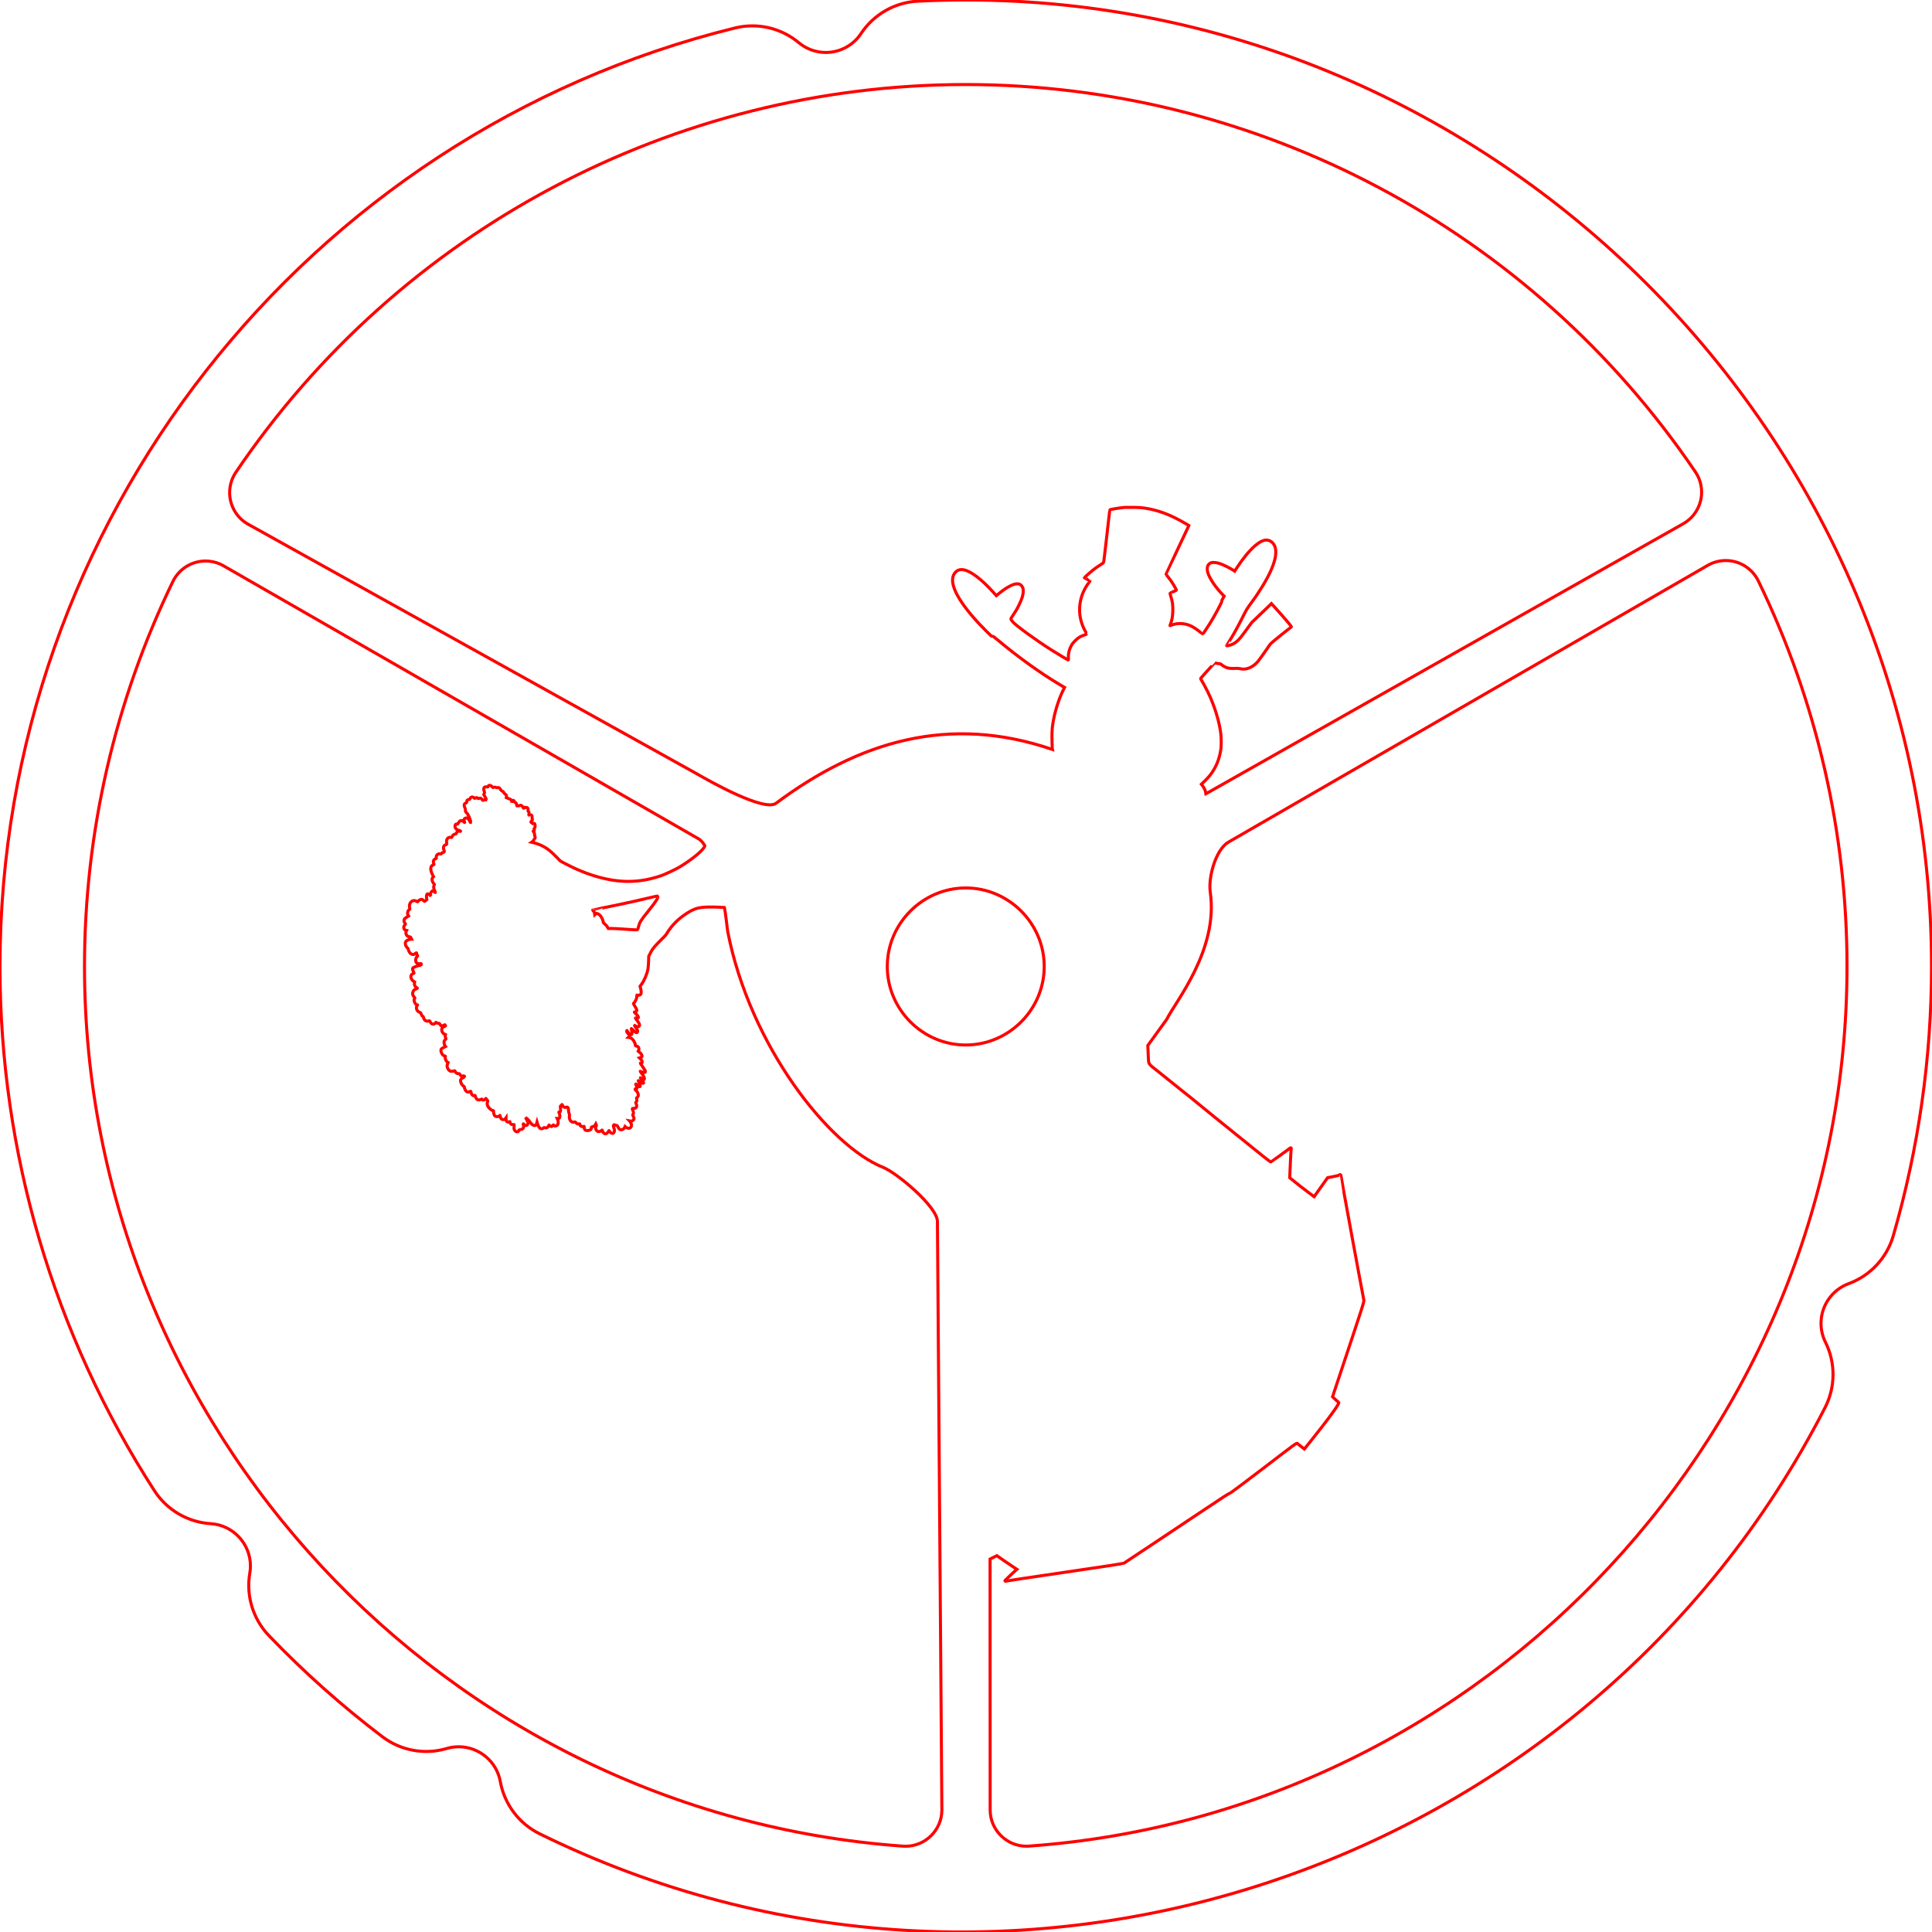 <?xml version="1.0" encoding="UTF-8"?>
<svg xmlns="http://www.w3.org/2000/svg" xmlns:xlink="http://www.w3.org/1999/xlink" width="160.000mm" height="160.000mm" viewBox="-179.028 19.425 160 160">
    <path transform="matrix(-1.333,0,0,1.334,-179.536,18.915)" style="stroke:#ff0000;stroke-width:0.05mm;fill:none" d="M-65.256,60.382C-65.256,57.707,-63.055,55.507,-60.381,55.507C-57.706,55.507,-55.506,57.707,-55.506,60.382C-55.506,63.056,-57.706,65.256,-60.381,65.256C-63.055,65.256,-65.256,63.056,-65.256,60.382z"/>
    <path transform="matrix(-1.333,0,0,1.334,-179.536,18.915)" style="stroke:#ff0000;stroke-width:0.05mm;fill:none" d="M-33.908,114.226C-32.625,113.595,-31.717,112.389,-31.464,110.983C-31.24,109.738,-30.146,108.823,-28.88,108.823C-28.628,108.823,-28.378,108.858,-28.136,108.93C-26.766,109.335,-25.281,109.065,-24.142,108.202C-21.63,106.298,-19.271,104.198,-17.088,101.924C-16.099,100.893,-15.658,99.45,-15.901,98.041C-15.927,97.894,-15.94,97.744,-15.94,97.594C-15.94,96.215,-14.853,95.058,-13.476,94.974C-12.05,94.886,-10.747,94.124,-9.972,92.923C-3.712,83.226,-0.381,71.924,-0.381,60.382C-0.381,32.856,-19.322,8.692,-46.05,2.118C-47.438,1.777,-48.908,2.116,-50.006,3.031C-50.478,3.424,-51.073,3.64,-51.687,3.64C-52.566,3.64,-53.39,3.198,-53.875,2.465C-54.665,1.273,-55.976,0.527,-57.403,0.455C-58.395,0.406,-59.388,0.382,-60.381,0.382C-93.296,0.382,-120.381,27.467,-120.381,60.382C-120.381,66.04,-119.58,71.669,-118.004,77.102C-117.605,78.475,-116.576,79.579,-115.235,80.072C-114.205,80.451,-113.516,81.438,-113.516,82.536C-113.516,82.942,-113.61,83.343,-113.791,83.706C-114.428,84.986,-114.419,86.494,-113.767,87.766C-98.92,116.71,-63.1,128.578,-33.908,114.226z"/>
    <path transform="matrix(-1.333,0,0,1.334,-179.536,18.915)" style="stroke:#ff0000;stroke-width:0.05mm;fill:none" d="M-71.692,65.287L-72.867,63.663C-73.39,62.585,-76.094,59.355,-75.571,55.763C-75.438,54.854,-75.907,53.122,-76.7,52.662L-106.474,35.483C-106.815,35.286,-107.204,35.181,-107.598,35.181C-108.458,35.181,-109.247,35.675,-109.622,36.448C-113.247,43.905,-115.131,52.09,-115.131,60.381C-115.131,88.937,-92.79,112.942,-64.307,114.99C-64.254,114.994,-64.201,114.996,-64.149,114.996C-62.913,114.996,-61.897,113.981,-61.897,112.747L-61.892,97.17L-62.312,96.959L-62.696,97.227C-62.908,97.373,-63.188,97.564,-63.32,97.649L-63.558,97.808L-63.511,97.846C-63.434,97.912,-62.841,98.468,-62.823,98.494C-62.791,98.535,-62.86,98.571,-62.908,98.54C-62.931,98.523,-64.569,98.276,-66.546,97.989C-68.829,97.658,-70.165,97.452,-70.215,97.423C-70.292,97.377,-70.67,97.124,-72.179,96.12C-72.885,95.649,-73.105,95.501,-74.234,94.749C-74.851,94.338,-75.989,93.581,-76.378,93.326C-76.56,93.206,-76.74,93.099,-76.785,93.087C-76.835,93.074,-77.595,92.506,-78.899,91.509C-80.91,89.972,-80.934,89.952,-80.981,89.992C-81.01,90.016,-81.204,90.173,-81.415,90.341C-81.415,90.341,-83.685,87.556,-83.55,87.443C-83.418,87.33,-83.278,87.206,-83.241,87.166L-83.169,87.095L-83.556,85.932C-85.111,81.269,-85.135,81.2,-85.111,81.084C-84.894,79.978,-83.68,73.379,-83.691,73.365C-83.699,73.354,-83.688,73.332,-83.664,73.316C-83.638,73.296,-83.614,73.3,-83.595,73.322C-83.582,73.343,-83.41,73.39,-83.214,73.427L-82.862,73.494L-82.024,74.674L-81.592,74.35C-81.352,74.171,-81.01,73.906,-80.833,73.76L-80.508,73.498L-80.545,72.633C-80.566,72.16,-80.59,71.751,-80.6,71.727C-80.624,71.665,-80.587,71.613,-80.545,71.647C-80.359,71.792,-79.359,72.511,-79.336,72.517C-79.301,72.523,-78.791,72.12,-77.195,70.824C-76.801,70.503,-76.192,70.015,-75.846,69.736C-75.499,69.457,-75.068,69.106,-74.885,68.953C-74.705,68.8,-74.221,68.409,-73.811,68.087C-73.404,67.763,-73.007,67.448,-72.933,67.383C-72.859,67.321,-72.599,67.11,-72.351,66.916C-71.673,66.38,-71.745,66.5,-71.716,65.847L-71.692,65.287z"/>
    <path transform="matrix(-1.333,0,0,1.334,-179.536,18.915)" style="stroke:#ff0000;stroke-width:0.05mm;fill:none" d="M-11.123,36.478C-11.502,35.704,-12.288,35.211,-13.15,35.211C-13.544,35.211,-13.931,35.314,-14.275,35.512L-43.786,52.459C-43.921,52.536,-44.048,52.683,-44.17,52.879C-44.162,52.948,-44.138,52.977,-44.043,53.096C-43.813,53.377,-43.231,53.826,-42.603,54.207C-42.376,54.345,-41.664,54.679,-41.439,54.752C-40.699,54.996,-40.106,55.098,-39.421,55.1C-38.225,55.104,-36.849,54.715,-35.47,53.984L-35.195,53.836L-34.936,53.57C-34.637,53.263,-34.428,53.092,-34.19,52.957C-34.002,52.852,-33.737,52.747,-33.536,52.7L-33.407,52.67L-33.462,52.632C-33.491,52.612,-33.528,52.565,-33.542,52.531C-33.555,52.495,-33.579,52.461,-33.592,52.454C-33.634,52.434,-33.645,52.36,-33.613,52.302C-33.597,52.271,-33.587,52.225,-33.592,52.196C-33.602,52.136,-33.565,52.046,-33.518,52.009C-33.486,51.986,-33.486,51.983,-33.531,51.975C-33.581,51.965,-33.594,51.917,-33.565,51.853C-33.555,51.834,-33.56,51.814,-33.573,51.808C-33.645,51.774,-33.645,51.53,-33.576,51.498C-33.557,51.488,-33.528,51.492,-33.507,51.507C-33.481,51.526,-33.47,51.525,-33.457,51.495C-33.446,51.476,-33.422,51.455,-33.407,51.45C-33.348,51.435,-33.348,51.401,-33.409,51.345C-33.465,51.295,-33.467,51.286,-33.449,51.217C-33.438,51.177,-33.43,51.12,-33.436,51.091C-33.441,51.056,-33.433,51.022,-33.415,50.999C-33.383,50.962,-33.274,50.947,-33.253,50.976C-33.235,51.007,-33.229,50.971,-33.245,50.886C-33.256,50.814,-33.253,50.801,-33.219,50.774C-33.184,50.748,-33.179,50.738,-33.19,50.699C-33.198,50.676,-33.195,50.629,-33.187,50.594C-33.174,50.547,-33.158,50.53,-33.116,50.514C-33.084,50.503,-33.055,50.504,-33.036,50.518C-33.018,50.532,-33.004,50.532,-32.999,50.519C-32.983,50.483,-32.941,50.489,-32.933,50.526C-32.922,50.583,-32.914,50.577,-32.859,50.484C-32.793,50.376,-32.737,50.348,-32.668,50.391C-32.637,50.411,-32.61,50.415,-32.6,50.405C-32.589,50.395,-32.563,50.396,-32.539,50.408C-32.502,50.425,-32.496,50.422,-32.488,50.385C-32.47,50.265,-32.451,50.228,-32.401,50.208C-32.367,50.194,-32.348,50.174,-32.343,50.149C-32.332,50.099,-32.274,50.055,-32.24,50.071C-32.224,50.079,-32.203,50.112,-32.195,50.146L-32.179,50.209L-32.174,50.156C-32.166,50.068,-32.134,50.02,-32.068,49.995C-32.036,49.983,-31.97,49.956,-31.922,49.936L-31.835,49.899L-31.848,49.839C-31.861,49.763,-31.851,49.743,-31.779,49.695C-31.748,49.675,-31.716,49.641,-31.703,49.618C-31.679,49.566,-31.621,49.509,-31.565,49.485C-31.539,49.474,-31.499,49.433,-31.47,49.383C-31.43,49.314,-31.406,49.293,-31.359,49.28C-31.324,49.27,-31.293,49.271,-31.285,49.281C-31.279,49.29,-31.242,49.285,-31.205,49.266C-31.155,49.244,-31.118,49.241,-31.068,49.258C-30.999,49.279,-30.994,49.277,-30.957,49.227C-30.917,49.164,-30.806,49.117,-30.755,49.14C-30.737,49.149,-30.713,49.177,-30.708,49.2C-30.695,49.244,-30.692,49.245,-30.618,49.232C-30.528,49.219,-30.475,49.239,-30.446,49.299C-30.425,49.345,-30.438,49.451,-30.475,49.535C-30.488,49.566,-30.486,49.603,-30.467,49.644L-30.438,49.709L-30.528,49.873C-30.576,49.964,-30.613,50.04,-30.607,50.043C-30.602,50.045,-30.565,50.043,-30.523,50.04C-30.48,50.036,-30.433,50.044,-30.414,50.058C-30.38,50.081,-30.374,50.078,-30.335,50.021C-30.277,49.931,-30.237,49.915,-30.16,49.944C-30.107,49.965,-30.091,49.963,-30.052,49.928C-30.007,49.887,-29.983,49.889,-29.896,49.94C-29.869,49.954,-29.856,49.95,-29.843,49.924C-29.835,49.906,-29.8,49.88,-29.769,49.87C-29.692,49.841,-29.618,49.876,-29.589,49.954C-29.57,50.002,-29.56,50.014,-29.536,50.009C-29.517,50.005,-29.478,50.016,-29.446,50.035C-29.395,50.065,-29.385,50.081,-29.382,50.144C-29.377,50.202,-29.369,50.222,-29.345,50.226C-29.287,50.233,-29.226,50.293,-29.218,50.352C-29.213,50.393,-29.224,50.443,-29.258,50.517C-29.29,50.59,-29.303,50.642,-29.298,50.676C-29.287,50.743,-29.308,50.794,-29.374,50.845C-29.47,50.918,-29.65,51.355,-29.62,51.445C-29.618,51.458,-29.594,51.426,-29.567,51.369C-29.485,51.191,-29.39,51.128,-29.287,51.177C-29.197,51.219,-29.184,51.303,-29.25,51.418C-29.258,51.434,-29.255,51.445,-29.245,51.444C-29.234,51.444,-29.221,51.432,-29.216,51.421C-29.21,51.409,-29.168,51.379,-29.126,51.356C-29.054,51.315,-29.036,51.314,-28.98,51.34C-28.935,51.361,-28.903,51.397,-28.864,51.465C-28.816,51.545,-28.803,51.557,-28.776,51.545C-28.694,51.505,-28.628,51.619,-28.657,51.739C-28.681,51.833,-28.755,51.894,-28.88,51.927C-28.94,51.943,-28.993,51.963,-28.996,51.971C-29.009,51.996,-28.959,52.005,-28.914,51.986C-28.85,51.959,-28.784,51.997,-28.745,52.085C-28.716,52.152,-28.708,52.161,-28.657,52.164C-28.581,52.17,-28.512,52.227,-28.475,52.312C-28.446,52.376,-28.438,52.384,-28.411,52.371C-28.395,52.364,-28.353,52.361,-28.313,52.365C-28.181,52.381,-28.091,52.538,-28.131,52.69C-28.155,52.783,-28.144,52.806,-28.067,52.827C-27.94,52.863,-27.895,53.009,-27.967,53.159C-28.006,53.245,-27.985,53.296,-27.906,53.306C-27.856,53.314,-27.837,53.324,-27.813,53.361C-27.789,53.403,-27.784,53.405,-27.726,53.391C-27.588,53.36,-27.469,53.473,-27.485,53.622C-27.493,53.68,-27.491,53.685,-27.435,53.699C-27.319,53.73,-27.271,53.877,-27.334,54.012C-27.353,54.055,-27.353,54.059,-27.295,54.078C-27.112,54.139,-27.094,54.345,-27.242,54.664L-27.313,54.812L-27.271,54.853C-27.213,54.913,-27.207,55.015,-27.26,55.126C-27.284,55.177,-27.321,55.233,-27.34,55.251C-27.377,55.279,-27.374,55.291,-27.348,55.347C-27.308,55.438,-27.319,55.546,-27.382,55.671C-27.44,55.788,-27.443,55.828,-27.385,55.748C-27.361,55.715,-27.329,55.694,-27.295,55.69C-27.244,55.681,-27.239,55.686,-27.192,55.74C-27.115,55.829,-27.099,55.882,-27.131,55.953L-27.157,56.013L-27.072,55.94C-26.977,55.858,-26.924,55.851,-26.895,55.92C-26.869,55.982,-26.871,56.172,-26.898,56.203C-26.916,56.226,-26.911,56.237,-26.855,56.268C-26.821,56.29,-26.784,56.318,-26.771,56.331C-26.755,56.351,-26.739,56.343,-26.697,56.291C-26.662,56.249,-26.625,56.222,-26.591,56.217C-26.522,56.208,-26.398,56.268,-26.361,56.329C-26.332,56.375,-26.329,56.376,-26.297,56.355C-26.242,56.312,-26.117,56.279,-26.067,56.291C-25.877,56.338,-25.773,56.549,-25.837,56.766C-25.853,56.82,-25.85,56.835,-25.818,56.849C-25.718,56.896,-25.67,57.085,-25.731,57.191L-25.765,57.249L-25.681,57.301C-25.541,57.387,-25.517,57.407,-25.493,57.472C-25.466,57.544,-25.488,57.63,-25.543,57.696C-25.583,57.743,-25.583,57.747,-25.543,57.788C-25.427,57.904,-25.445,58.089,-25.578,58.126L-25.644,58.143L-25.62,58.187C-25.607,58.211,-25.596,58.259,-25.599,58.294C-25.604,58.43,-25.686,58.523,-25.813,58.538C-25.879,58.545,-25.89,58.554,-25.919,58.617L-25.953,58.689L-25.879,58.692C-25.787,58.696,-25.652,58.761,-25.601,58.826C-25.543,58.9,-25.551,59.032,-25.615,59.134C-25.641,59.176,-25.683,59.225,-25.707,59.243C-25.734,59.264,-25.747,59.286,-25.744,59.306C-25.739,59.355,-25.832,59.538,-25.882,59.575C-25.908,59.595,-25.961,59.62,-26.001,59.631C-26.062,59.647,-26.086,59.643,-26.136,59.611C-26.17,59.591,-26.213,59.559,-26.231,59.542C-26.263,59.514,-26.263,59.516,-26.26,59.559C-26.26,59.585,-26.276,59.633,-26.3,59.669C-26.337,59.733,-26.337,59.737,-26.297,59.768C-26.199,59.839,-26.176,60.041,-26.25,60.141C-26.295,60.201,-26.39,60.231,-26.469,60.208C-26.525,60.191,-26.541,60.196,-26.554,60.225C-26.567,60.256,-26.562,60.27,-26.517,60.296C-26.485,60.315,-26.437,60.329,-26.408,60.328C-26.379,60.328,-26.334,60.337,-26.308,60.35C-26.279,60.362,-26.215,60.387,-26.165,60.405C-26.117,60.422,-26.062,60.448,-26.043,60.463C-25.996,60.501,-26.004,60.586,-26.067,60.701C-26.115,60.79,-26.115,60.8,-26.083,60.81C-25.993,60.845,-25.945,60.881,-25.922,60.931C-25.874,61.041,-25.951,61.227,-26.078,61.301L-26.141,61.341L-26.131,61.418C-26.12,61.474,-26.128,61.518,-26.154,61.573C-26.181,61.629,-26.21,61.662,-26.258,61.691C-26.334,61.736,-26.337,61.734,-26.189,61.795C-26.12,61.825,-26.099,61.845,-26.062,61.91C-25.988,62.043,-26.009,62.176,-26.12,62.288C-26.165,62.334,-26.168,62.339,-26.138,62.376C-26.096,62.434,-26.099,62.514,-26.146,62.616C-26.197,62.722,-26.25,62.772,-26.303,62.765C-26.337,62.761,-26.334,62.766,-26.297,62.814C-26.218,62.908,-26.25,63.08,-26.358,63.176C-26.382,63.198,-26.427,63.221,-26.453,63.226C-26.498,63.235,-26.512,63.246,-26.549,63.339C-26.58,63.423,-26.599,63.448,-26.641,63.468C-26.676,63.486,-26.691,63.506,-26.691,63.533C-26.697,63.597,-26.747,63.693,-26.797,63.733C-26.858,63.778,-26.964,63.792,-27.025,63.764C-27.067,63.744,-27.072,63.748,-27.102,63.808C-27.139,63.891,-27.218,63.962,-27.271,63.965C-27.329,63.969,-27.416,63.924,-27.446,63.876C-27.464,63.838,-27.469,63.838,-27.496,63.871C-27.514,63.894,-27.554,63.907,-27.604,63.909C-27.676,63.912,-27.689,63.919,-27.713,63.97C-27.726,64.001,-27.752,64.038,-27.771,64.05C-27.811,64.079,-27.909,64.068,-27.969,64.024C-28.009,63.996,-28.022,63.994,-28.03,64.013C-28.038,64.026,-28.051,64.046,-28.062,64.057C-28.075,64.07,-28.054,64.083,-27.972,64.119C-27.871,64.16,-27.861,64.167,-27.837,64.233C-27.795,64.355,-27.866,64.525,-27.993,64.581L-28.057,64.611L-28.043,64.669C-28.033,64.711,-28.038,64.752,-28.065,64.805C-28.099,64.882,-28.099,64.884,-28.049,64.92C-28.02,64.941,-27.988,64.986,-27.977,65.018C-27.954,65.091,-27.98,65.236,-28.028,65.304L-28.062,65.352L-27.946,65.409C-27.879,65.441,-27.813,65.484,-27.797,65.503C-27.76,65.555,-27.768,65.656,-27.819,65.763C-27.866,65.864,-27.924,65.918,-28.009,65.938C-28.054,65.949,-28.065,65.956,-28.051,65.976C-28.004,66.044,-28.078,66.25,-28.17,66.313L-28.223,66.346L-28.189,66.421C-28.144,66.523,-28.147,66.596,-28.197,66.705C-28.274,66.868,-28.393,66.925,-28.551,66.873C-28.633,66.844,-28.633,66.844,-28.663,66.906C-28.702,66.991,-28.761,67.029,-28.858,67.034C-28.932,67.037,-28.946,67.044,-28.962,67.092C-28.983,67.155,-29.059,67.2,-29.11,67.182C-29.128,67.174,-29.168,67.173,-29.194,67.178C-29.247,67.186,-29.247,67.187,-29.229,67.226C-29.216,67.248,-29.171,67.283,-29.128,67.302C-29.02,67.353,-28.98,67.412,-28.993,67.501C-29.012,67.629,-29.104,67.778,-29.189,67.814C-29.221,67.827,-29.229,67.841,-29.234,67.89C-29.242,67.964,-29.295,68.078,-29.34,68.123C-29.403,68.184,-29.472,68.194,-29.557,68.153C-29.634,68.118,-29.634,68.118,-29.639,68.167C-29.644,68.242,-29.708,68.366,-29.758,68.393C-29.784,68.408,-29.814,68.41,-29.848,68.395C-29.896,68.373,-29.896,68.373,-29.909,68.429C-29.925,68.515,-29.978,68.609,-30.028,68.639C-30.094,68.678,-30.189,68.677,-30.255,68.634C-30.3,68.605,-30.311,68.604,-30.327,68.63C-30.359,68.684,-30.401,68.691,-30.475,68.656C-30.512,68.638,-30.546,68.614,-30.546,68.602C-30.552,68.56,-30.581,68.569,-30.605,68.617C-30.618,68.645,-30.642,68.679,-30.66,68.692C-30.689,68.713,-30.689,68.728,-30.671,68.791C-30.636,68.882,-30.642,68.951,-30.684,69.044C-30.747,69.179,-30.964,69.359,-31.028,69.33C-31.041,69.324,-31.046,69.348,-31.046,69.403C-31.044,69.513,-31.091,69.643,-31.144,69.675C-31.168,69.691,-31.221,69.704,-31.261,69.705C-31.324,69.708,-31.345,69.701,-31.393,69.661C-31.443,69.619,-31.449,69.616,-31.451,69.646C-31.451,69.694,-31.491,69.803,-31.523,69.842C-31.555,69.882,-31.668,69.902,-31.721,69.878C-31.74,69.87,-31.766,69.842,-31.787,69.82L-31.819,69.774L-31.819,69.828C-31.816,69.859,-31.824,69.913,-31.832,69.948C-31.853,70.032,-31.922,70.061,-32.007,70.022C-32.057,69.998,-32.065,69.999,-32.062,70.034C-32.057,70.139,-32.187,70.236,-32.277,70.193C-32.303,70.181,-32.324,70.174,-32.327,70.177C-32.33,70.182,-32.327,70.239,-32.319,70.306C-32.314,70.372,-32.314,70.446,-32.319,70.471C-32.332,70.538,-32.412,70.631,-32.467,70.643C-32.536,70.661,-32.61,70.623,-32.613,70.57C-32.613,70.539,-32.623,70.527,-32.653,70.523C-32.846,70.496,-32.92,70.435,-32.912,70.314C-32.912,70.269,-32.901,70.219,-32.893,70.202C-32.885,70.185,-32.883,70.163,-32.891,70.153C-32.896,70.145,-32.909,70.149,-32.917,70.165C-32.925,70.181,-32.957,70.212,-32.989,70.231C-33.068,70.285,-33.147,70.247,-33.176,70.145C-33.195,70.073,-33.192,70.068,-33.113,69.913L-33.028,69.754L-33.129,69.836C-33.187,69.88,-33.253,69.952,-33.282,70C-33.399,70.19,-33.549,70.291,-33.645,70.246C-33.682,70.229,-33.7,70.201,-33.721,70.132L-33.745,70.041L-33.774,70.141C-33.817,70.29,-33.896,70.42,-33.96,70.446C-34.023,70.47,-34.105,70.454,-34.15,70.406C-34.177,70.378,-34.195,70.376,-34.243,70.394C-34.33,70.424,-34.42,70.377,-34.46,70.284C-34.483,70.22,-34.491,70.213,-34.51,70.235C-34.603,70.338,-34.661,70.344,-34.719,70.257C-34.759,70.204,-34.759,70.203,-34.774,70.233C-34.801,70.289,-34.878,70.304,-34.952,70.269C-35.005,70.244,-35.023,70.224,-35.042,70.168C-35.073,70.07,-35.068,69.974,-35.028,69.89L-34.994,69.816L-35.055,69.816C-35.103,69.818,-35.121,69.812,-35.14,69.784C-35.177,69.735,-35.169,69.589,-35.124,69.492C-35.097,69.431,-35.092,69.411,-35.113,69.418C-35.193,69.448,-35.23,69.35,-35.2,69.171C-35.185,69.073,-35.19,69.047,-35.214,69.035C-35.232,69.027,-35.259,69.001,-35.272,68.979C-35.293,68.941,-35.296,68.939,-35.312,68.974C-35.362,69.105,-35.447,69.153,-35.563,69.12C-35.624,69.103,-35.634,69.106,-35.669,69.152C-35.695,69.189,-35.703,69.227,-35.701,69.307C-35.701,69.375,-35.711,69.438,-35.735,69.49C-35.761,69.545,-35.767,69.588,-35.759,69.646C-35.719,69.888,-35.872,70.095,-36.055,70.042C-36.113,70.027,-36.124,70.029,-36.158,70.074C-36.203,70.141,-36.293,70.178,-36.349,70.156C-36.394,70.14,-36.396,70.142,-36.418,70.212C-36.436,70.276,-36.447,70.287,-36.513,70.31C-36.555,70.327,-36.603,70.329,-36.627,70.318C-36.677,70.294,-36.674,70.292,-36.677,70.379C-36.685,70.529,-36.756,70.583,-36.92,70.566C-37.058,70.551,-37.119,70.503,-37.119,70.411C-37.119,70.351,-37.124,70.345,-37.18,70.331C-37.28,70.307,-37.33,70.274,-37.365,70.212L-37.396,70.154L-37.423,70.213C-37.441,70.252,-37.441,70.274,-37.428,70.281C-37.391,70.297,-37.375,70.396,-37.396,70.472C-37.418,70.55,-37.497,70.631,-37.555,70.633C-37.621,70.637,-37.735,70.596,-37.764,70.559C-37.791,70.523,-37.791,70.524,-37.817,70.607C-37.849,70.709,-37.931,70.779,-38.005,70.771C-38.066,70.765,-38.158,70.686,-38.185,70.616C-38.209,70.557,-38.219,70.555,-38.241,70.604C-38.272,70.669,-38.354,70.733,-38.415,70.742C-38.465,70.75,-38.473,70.746,-38.513,70.698C-38.571,70.63,-38.571,70.538,-38.518,70.4C-38.481,70.302,-38.479,70.28,-38.502,70.241C-38.532,70.195,-38.534,70.195,-38.584,70.223C-38.614,70.238,-38.659,70.252,-38.682,70.25C-38.725,70.246,-38.733,70.256,-38.775,70.346C-38.838,70.482,-38.905,70.535,-38.995,70.518C-39.085,70.502,-39.159,70.448,-39.188,70.374L-39.212,70.316L-39.257,70.356C-39.323,70.417,-39.447,70.445,-39.51,70.416C-39.571,70.387,-39.622,70.302,-39.616,70.231C-39.614,70.173,-39.555,70.042,-39.516,69.999L-39.487,69.967L-39.553,69.979C-39.606,69.99,-39.632,69.986,-39.682,69.952C-39.783,69.887,-39.794,69.832,-39.73,69.697C-39.685,69.596,-39.68,69.582,-39.709,69.561C-39.754,69.523,-39.746,69.414,-39.693,69.3C-39.669,69.245,-39.651,69.199,-39.656,69.197C-39.659,69.195,-39.709,69.19,-39.762,69.188C-39.849,69.182,-39.87,69.174,-39.902,69.139C-39.95,69.087,-39.95,68.996,-39.899,68.894C-39.87,68.832,-39.87,68.818,-39.897,68.806C-39.942,68.785,-39.96,68.687,-39.937,68.607C-39.921,68.551,-39.923,68.537,-39.968,68.507C-40.045,68.45,-40.058,68.371,-40.011,68.247C-39.976,68.158,-39.955,68.132,-39.905,68.096C-39.868,68.071,-39.841,68.038,-39.839,68.018C-39.833,67.979,-39.852,67.963,-39.878,67.981C-39.889,67.987,-39.91,67.986,-39.929,67.977C-39.971,67.957,-39.966,67.887,-39.907,67.764C-39.854,67.653,-39.87,67.65,-39.971,67.75C-40.05,67.83,-40.101,67.857,-40.143,67.838C-40.167,67.827,-40.161,67.802,-40.106,67.66C-40.071,67.572,-40.037,67.486,-40.034,67.472C-40.029,67.458,-40.071,67.49,-40.127,67.541C-40.217,67.625,-40.238,67.635,-40.302,67.63C-40.392,67.624,-40.392,67.635,-40.267,67.452C-40.146,67.276,-40.138,67.253,-40.22,67.331C-40.31,67.416,-40.341,67.431,-40.389,67.401C-40.452,67.361,-40.407,67.233,-40.267,67.049C-40.206,66.97,-40.156,66.9,-40.153,66.892C-40.151,66.886,-40.198,66.901,-40.262,66.926C-40.405,66.982,-40.479,66.975,-40.476,66.9C-40.476,66.858,-40.45,66.809,-40.339,66.65C-40.265,66.541,-40.19,66.434,-40.175,66.414C-40.151,66.383,-40.151,66.381,-40.18,66.396C-40.228,66.427,-40.272,66.395,-40.275,66.327C-40.278,66.25,-40.254,66.2,-40.172,66.122L-40.106,66.056L-40.183,66.03C-40.243,66.009,-40.262,65.995,-40.267,65.964C-40.283,65.885,-40.19,65.75,-40.071,65.68C-40.008,65.643,-40.008,65.639,-40.037,65.626C-40.079,65.605,-40.09,65.489,-40.056,65.414C-40.032,65.364,-40.013,65.351,-39.939,65.33C-39.852,65.307,-39.852,65.306,-39.852,65.247C-39.854,65.205,-39.836,65.154,-39.788,65.06C-39.706,64.905,-39.603,64.811,-39.492,64.796L-39.418,64.784L-39.463,64.741C-39.505,64.697,-39.505,64.696,-39.46,64.623C-39.436,64.581,-39.397,64.535,-39.373,64.518C-39.341,64.491,-39.328,64.469,-39.32,64.421C-39.309,64.337,-39.331,64.331,-39.365,64.406C-39.428,64.543,-39.574,64.653,-39.624,64.602C-39.653,64.571,-39.648,64.428,-39.619,64.326C-39.603,64.28,-39.598,64.24,-39.6,64.233C-39.606,64.227,-39.656,64.274,-39.717,64.335C-39.892,64.517,-39.974,64.538,-39.995,64.408C-40,64.351,-39.989,64.332,-39.804,64.057C-39.775,64.012,-39.775,64.012,-39.833,64.055C-39.921,64.118,-40.029,64.144,-40.069,64.11C-40.151,64.038,-40.127,63.945,-39.968,63.743C-39.833,63.573,-39.831,63.565,-39.915,63.587C-39.995,63.608,-40.021,63.601,-40.037,63.558C-40.058,63.498,-39.997,63.418,-39.796,63.23C-39.772,63.209,-39.775,63.207,-39.815,63.208C-39.884,63.211,-39.942,63.168,-39.944,63.109C-39.947,63.058,-39.91,62.986,-39.775,62.766C-39.725,62.684,-39.725,62.677,-39.754,62.662C-39.791,62.645,-39.899,62.456,-39.934,62.342C-39.952,62.292,-39.952,62.251,-39.934,62.212C-39.921,62.18,-39.91,62.153,-39.913,62.152C-39.915,62.151,-39.955,62.156,-40,62.163C-40.093,62.175,-40.175,62.148,-40.198,62.095C-40.228,62.036,-40.22,61.869,-40.18,61.737L-40.146,61.614L-40.228,61.5C-40.415,61.248,-40.579,60.855,-40.638,60.532C-40.654,60.45,-40.669,60.24,-40.675,60.066L-40.685,59.75L-40.836,59.455C-41.024,59.083,-41.667,58.562,-41.778,58.377C-42.13,57.794,-42.553,57.399,-43.061,57.074C-43.622,56.716,-43.905,56.687,-44.725,56.69C-44.953,56.69,-45.321,56.721,-45.39,56.723C-45.456,57.03,-45.562,58.049,-45.596,58.23C-46.972,65.286,-51.875,71.511,-55.248,72.854C-56.1,73.194,-58.621,75.298,-58.621,76.217L-58.897,112.748C-58.897,112.748,-58.897,112.748,-58.897,112.748C-58.897,113.983,-57.881,114.998,-56.648,114.998C-56.595,114.998,-56.542,114.996,-56.486,114.993C-27.991,112.961,-5.631,88.95,-5.631,60.381C-5.631,52.101,-7.509,43.928,-11.123,36.478z"/>
    <path transform="matrix(-1.333,0,0,1.334,-179.536,18.915)" style="stroke:#ff0000;stroke-width:0.05mm;fill:none" d="M-37.251,56.944C-37.219,56.908,-37.193,56.878,-37.198,56.876C-37.198,56.875,-37.449,56.824,-37.751,56.763C-38.418,56.629,-39.241,56.457,-39.799,56.332C-40.193,56.244,-41.204,56.012,-41.217,56.005C-41.22,56.004,-41.23,56.019,-41.241,56.04C-41.281,56.128,-41.151,56.325,-40.611,57.003C-40.172,57.55,-40.127,57.625,-40.045,57.931C-40.021,58.026,-39.995,58.106,-39.989,58.108C-39.971,58.117,-39.349,58.081,-38.936,58.049C-38.733,58.034,-38.476,58.023,-38.37,58.023L-38.172,58.026L-38.114,57.925C-38.074,57.856,-38.026,57.8,-37.96,57.751C-37.87,57.68,-37.865,57.673,-37.857,57.604C-37.846,57.504,-37.759,57.323,-37.674,57.223C-37.592,57.127,-37.455,57.061,-37.418,57.098L-37.33,57.175L-37.32,57.093C-37.312,57.021,-37.304,57.001,-37.251,56.944z"/>
    <path transform="matrix(-1.333,0,0,1.334,-179.536,18.915)" style="stroke:#ff0000;stroke-width:0.05mm;fill:none" d="M-65.77,46.911C-59.312,44.704,-53.719,46.432,-48.596,50.248C-47.861,50.797,-44.464,48.877,-43.667,48.417L-15.772,32.913C-15.076,32.512,-14.648,31.767,-14.648,30.964C-14.648,30.515,-14.783,30.076,-15.034,29.703C-25.207,14.664,-42.222,5.631,-60.381,5.631C-78.526,5.631,-95.533,14.652,-105.709,29.676C-105.963,30.048,-106.098,30.488,-106.098,30.938C-106.098,31.74,-105.667,32.484,-104.974,32.886L-75.899,49.323C-75.74,49.414,-75.536,49.532,-75.303,49.657C-75.282,49.483,-75.208,49.309,-75.078,49.143L-75.02,49.069L-75.235,48.861C-75.354,48.746,-75.496,48.59,-75.557,48.513C-75.93,48.03,-76.147,47.505,-76.235,46.858C-76.258,46.68,-76.258,46.215,-76.232,45.982C-76.155,45.225,-75.83,44.17,-75.414,43.324C-75.285,43.065,-75.078,42.685,-74.981,42.537C-74.959,42.506,-74.975,42.483,-75.192,42.25C-75.475,41.942,-75.846,41.516,-75.848,41.518C-75.986,41.602,-76.163,41.559,-76.237,41.619C-76.721,42.023,-77.057,41.821,-77.401,41.891C-77.592,41.931,-77.703,41.931,-77.865,41.89C-78.121,41.824,-78.375,41.649,-78.574,41.394C-78.687,41.25,-79.1,40.668,-79.288,40.386C-79.367,40.273,-80.574,39.321,-80.608,39.306C-80.677,39.278,-79.373,37.854,-79.373,37.854L-78.137,39.04C-78.042,39.17,-77.851,39.429,-77.716,39.619C-77.362,40.109,-77.171,40.293,-76.883,40.408C-76.801,40.44,-76.597,40.484,-76.584,40.473C-76.581,40.47,-76.65,40.357,-76.737,40.22C-77.007,39.791,-77.269,39.325,-77.544,38.774C-77.833,38.199,-77.846,38.178,-78.142,37.778C-78.637,37.109,-79.087,36.364,-79.341,35.799C-79.743,34.899,-79.743,34.261,-79.341,33.997C-79.074,33.822,-78.777,33.902,-78.346,34.269C-78.007,34.556,-77.576,35.084,-77.203,35.663L-77.087,35.84L-77.047,35.812C-76.796,35.646,-76.385,35.441,-76.15,35.364C-75.965,35.304,-75.732,35.281,-75.629,35.315C-75.544,35.343,-75.454,35.423,-75.417,35.507C-75.369,35.614,-75.375,35.804,-75.428,35.961C-75.552,36.328,-75.904,36.846,-76.33,37.286L-76.436,37.396L-76.359,37.528C-76.306,37.615,-76.285,37.671,-76.29,37.692C-76.309,37.75,-75.854,38.604,-75.539,39.102C-75.362,39.383,-75.121,39.742,-75.108,39.742C-75.1,39.742,-75.047,39.702,-74.988,39.655C-74.692,39.416,-74.433,39.252,-74.234,39.184C-73.999,39.102,-73.74,39.073,-73.525,39.101C-73.375,39.12,-73.126,39.189,-73.086,39.224C-73.065,39.239,-73.065,39.235,-73.073,39.209C-73.189,38.914,-73.237,38.66,-73.245,38.307C-73.255,37.963,-73.221,37.715,-73.123,37.409C-73.091,37.31,-73.068,37.225,-73.068,37.218C-73.068,37.212,-73.155,37.166,-73.263,37.118C-73.369,37.069,-73.459,37.028,-73.464,37.025C-73.478,37.017,-73.409,36.882,-73.295,36.694C-73.173,36.492,-73.068,36.34,-72.914,36.156C-72.861,36.092,-72.819,36.035,-72.819,36.03C-72.819,36.025,-73.123,35.377,-73.496,34.59C-73.867,33.804,-74.187,33.125,-74.208,33.082L-74.24,33.005L-74.049,32.892C-73.113,32.341,-72.337,32.047,-71.462,31.92C-71.287,31.893,-71.133,31.885,-70.779,31.88C-70.53,31.879,-70.295,31.879,-70.258,31.882C-69.879,31.92,-69.363,32.003,-69.337,32.031C-69.332,32.039,-69.295,32.313,-69.258,32.643C-69.221,32.972,-69.139,33.705,-69.072,34.274C-68.975,35.13,-68.951,35.31,-68.927,35.328C-68.911,35.34,-68.797,35.415,-68.676,35.494C-68.551,35.574,-68.379,35.696,-68.295,35.764C-68.138,35.886,-67.752,36.233,-67.749,36.25C-67.747,36.255,-67.829,36.299,-67.929,36.348C-68.03,36.397,-68.112,36.44,-68.112,36.443C-68.112,36.446,-68.078,36.491,-68.038,36.541C-67.535,37.191,-67.345,38.014,-67.514,38.804C-67.578,39.089,-67.697,39.396,-67.845,39.634C-67.882,39.696,-67.911,39.748,-67.908,39.75C-67.906,39.752,-67.834,39.776,-67.749,39.804C-67.514,39.881,-67.366,39.971,-67.183,40.152C-67.067,40.268,-67.006,40.343,-66.948,40.447C-66.805,40.703,-66.739,40.985,-66.76,41.237C-66.765,41.308,-66.768,41.365,-66.763,41.365C-66.741,41.365,-66.183,41.032,-65.733,40.75C-64.791,40.16,-63.471,39.201,-63.299,38.983C-63.151,38.791,-63.151,38.835,-63.299,38.607C-63.503,38.301,-63.564,38.196,-63.685,37.947C-63.876,37.565,-63.953,37.312,-63.953,37.071C-63.953,36.943,-63.947,36.915,-63.9,36.825C-63.81,36.645,-63.648,36.587,-63.408,36.65C-63.175,36.709,-62.799,36.932,-62.458,37.215L-62.281,37.361L-62.056,37.11C-61.381,36.364,-60.727,35.864,-60.291,35.764C-60.069,35.712,-59.891,35.755,-59.751,35.896C-59.285,36.371,-59.68,37.361,-60.889,38.75C-61.103,38.996,-61.28,39.184,-61.661,39.566C-61.96,39.87,-61.987,39.893,-62.034,39.884C-62.079,39.878,-62.114,39.902,-62.368,40.114C-63.598,41.149,-65.061,42.198,-66.225,42.885L-66.519,43.059L-66.464,43.167C-66.204,43.678,-65.964,44.396,-65.842,45.021C-65.752,45.49,-65.736,45.679,-65.736,46.18C-65.736,46.18,-65.752,46.772,-65.752,46.806C-65.752,46.818,-65.76,46.857,-65.77,46.911z"/>
</svg>

